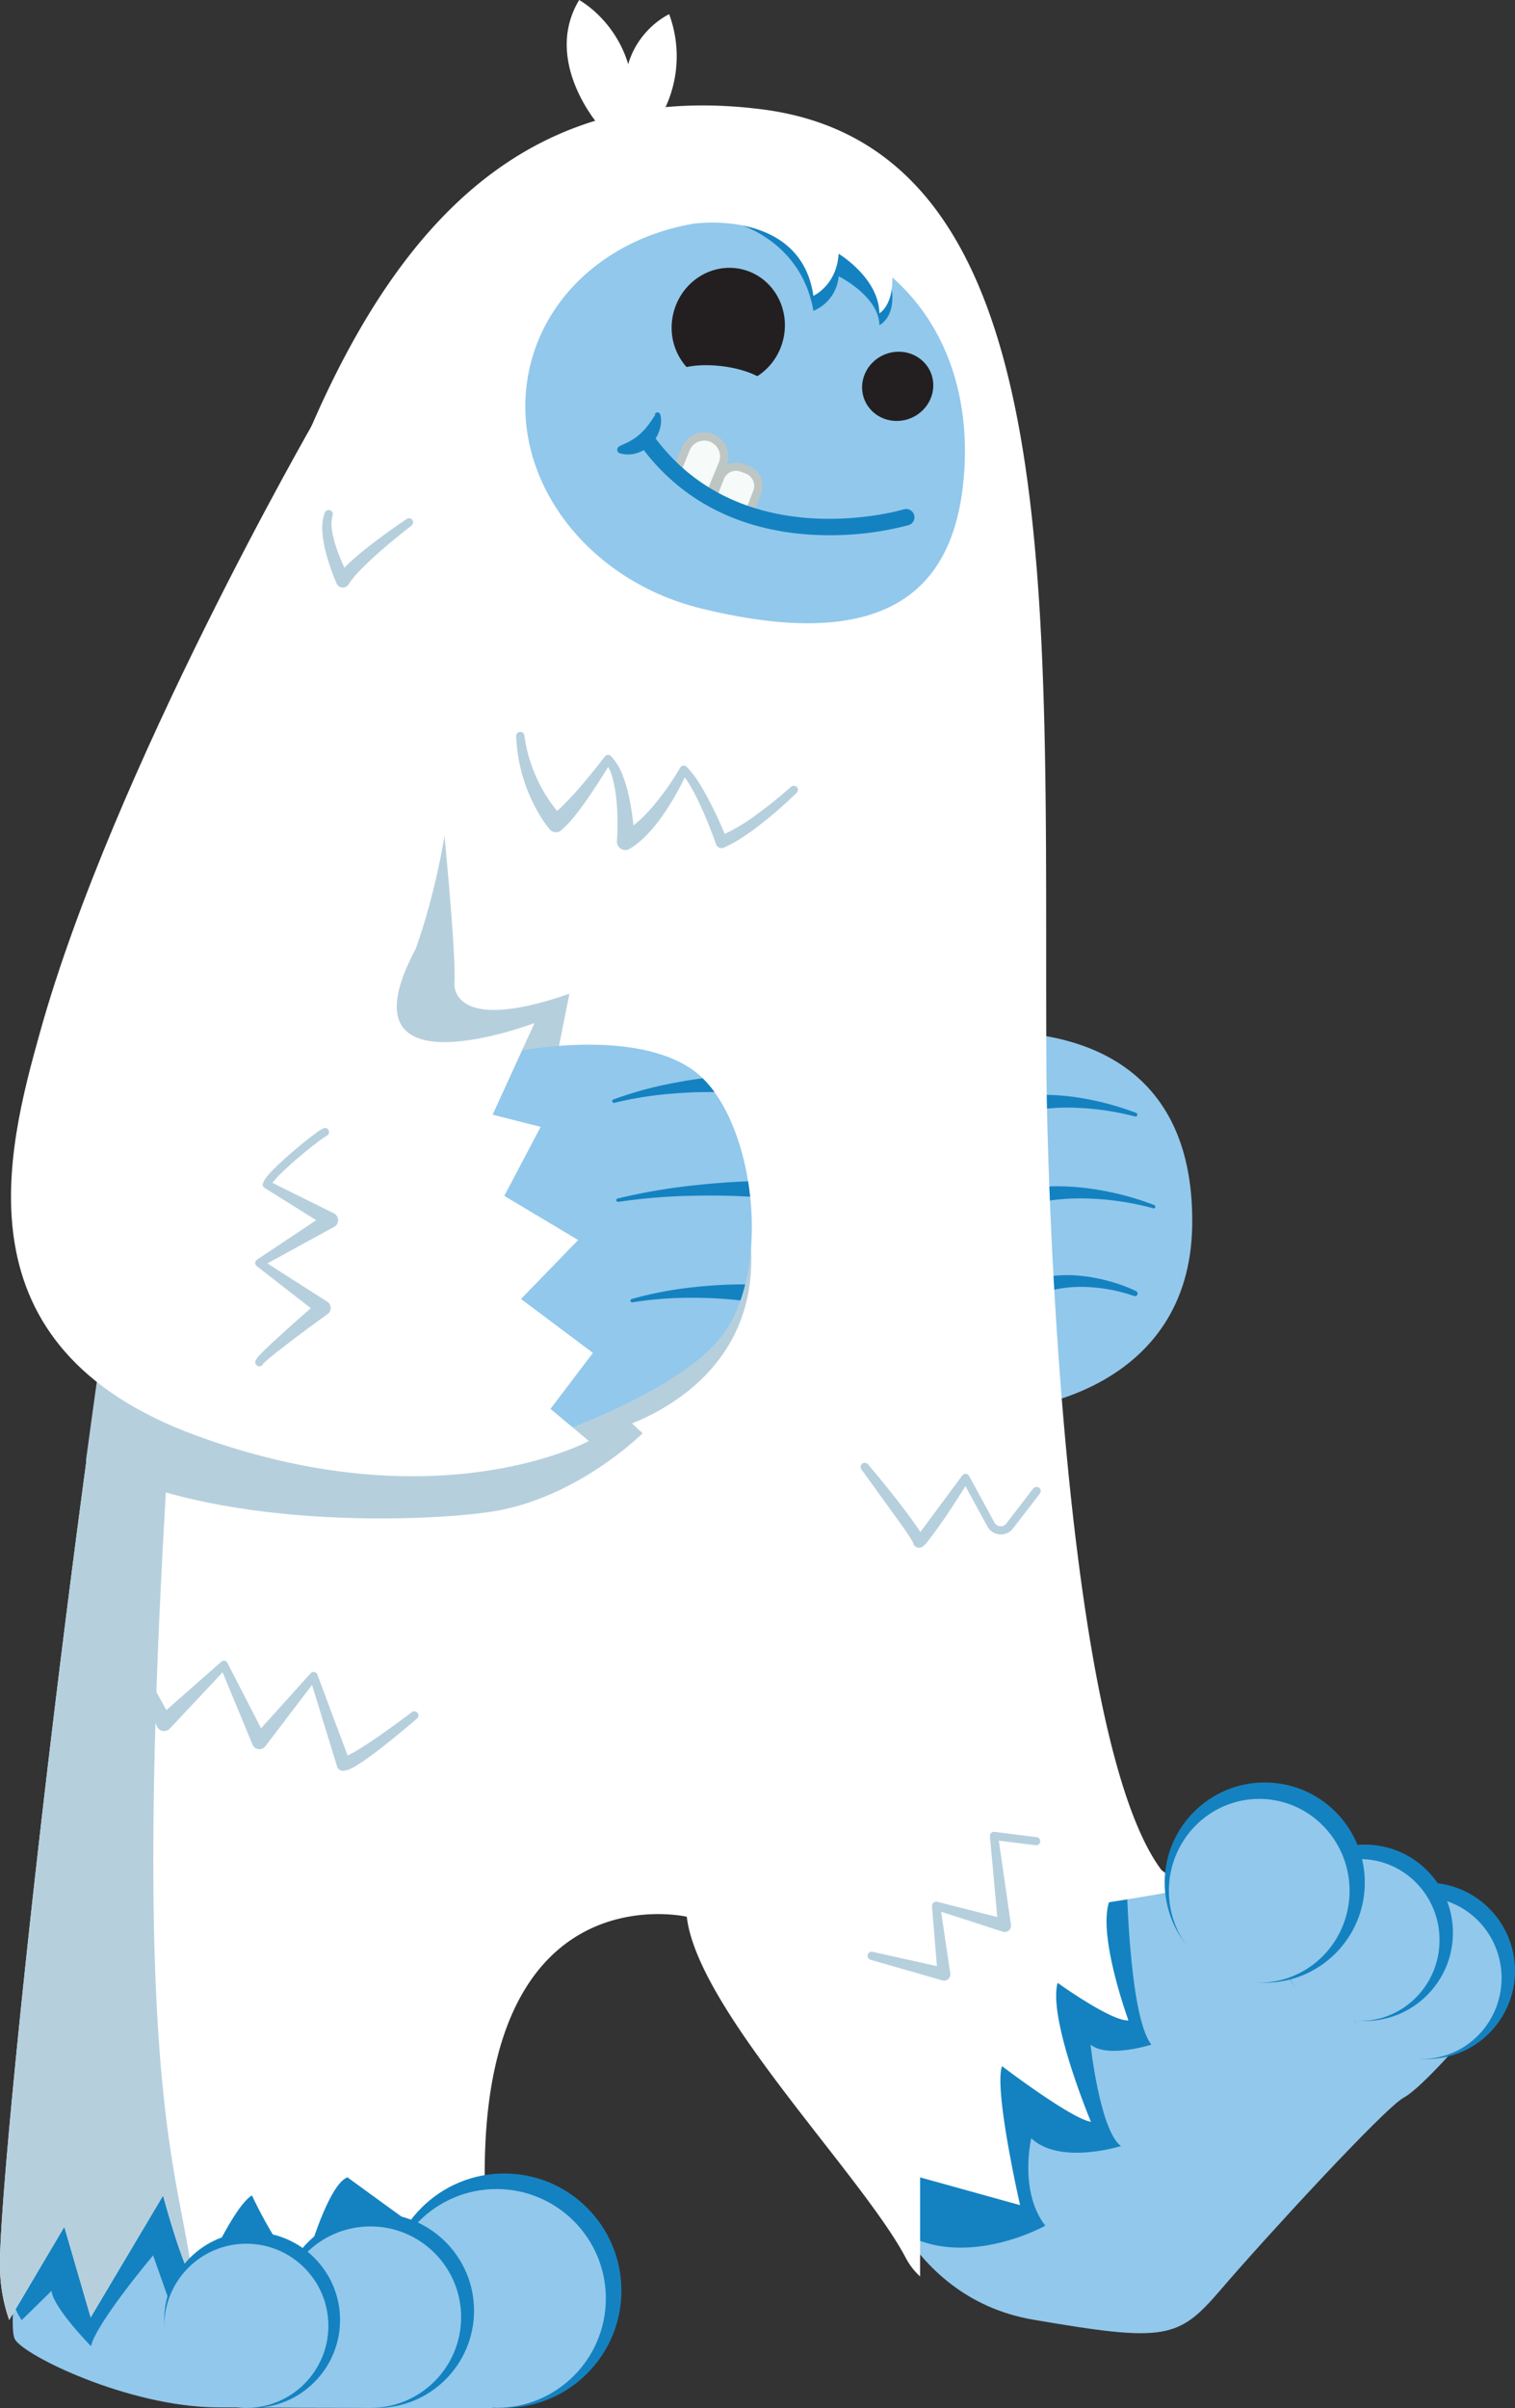 <svg xmlns="http://www.w3.org/2000/svg" viewBox="0 0 386.233 613.508"><rect x="0" y="0" width="386.233" height="613.508" fill="#333333" stroke="none"/><defs><style>.a{fill:#92c8eb;}.b{fill:#1482c1;}.c{fill:#fff;}.d{fill:#b6cfdd;}.e{fill:#f6faf8;}.f{fill:#bec6c4;}.g{fill:#231f20;}</style></defs><g transform="translate(2.293 527.403)"><path class="a" d="M6.677,510.318S1.312,546.941,3.5,551.085s28.967,17.232,51.51,17.4c24.8.174,70.312.174,70.312.174s-1.461-35.871-9.03-52.23S62.583,494.94,62.583,494.94Z" transform="translate(-2.023 -482.55)"/><path class="b" d="M112.231,497.278c.916.611,10.35,29.239,10.35,29.239l-26.688,9.434s-18.072,8.158-18.988,8.954l-.916.8-3.043,1.57L56.5,541.8l-10.655,8.834-7-19.849s-14.614,17.363-15.836,23.143c0,0-9.75-9.946-10.045-14.113l-7.613,7.46s-7.307-9.477,0-22.423,14.309-24.212,14.309-24.212l74.6-17.057Z" transform="translate(-2.102 -483.58)"/></g><g transform="translate(221.789 462.759)"><path class="a" d="M203.36,510.906s7.689,35.805,41.585,41.629,37.07,4.93,47.922-7.732,41.585-46.112,46.559-48.827S356.6,478.8,356.6,478.8s-67.357-38.423-82.724-39.786c0,0-39.328-22.609-53.342-11.757S203.36,510.906,203.36,510.906Z" transform="translate(-203.36 -424.308)"/><path class="b" d="M268.743,436.79s.393,36.983,6.358,44.541c0,0-11.135,3.577-15.509,0,0,0,2.388,21.878,7.754,25.848,0,0-15.552,4.908-22.87-1.985,0,0-3.185,13.524,3.577,22.271,0,0-28.171,15.8-44.694-5.693,0,0,3.337-52.775,18.453-64.7s26.644-20.286,26.644-20.286Z" transform="translate(-203.36 -423.177)"/></g><g transform="translate(257.804 263.003)"><path class="a" d="M238.43,336.939s43.559-4.123,44.094-46.755c.556-44.737-34.595-48.282-45.621-49.034C236.914,241.139,235.006,312.989,238.43,336.939Z" transform="translate(-236.383 -241.15)"/><g transform="translate(0.57 15.933)"><path class="b" d="M268.015,301.938a41.941,41.941,0,0,0-6.642-2.465,44.273,44.273,0,0,0-6.991-1.374,34.169,34.169,0,0,0-7.242-.065,30.623,30.623,0,0,0-7.231,1.614,2.1,2.1,0,0,0,1.331,3.992.943.943,0,0,0,.185-.076l.12-.055a26.876,26.876,0,0,1,6.1-2.029,32.088,32.088,0,0,1,6.576-.611,41.811,41.811,0,0,1,13.251,2.312l.044.011a.682.682,0,0,0,.862-.414A.7.7,0,0,0,268.015,301.938Z" transform="translate(-236.764 -251.942)"/><path class="b" d="M272.734,281.919a72.479,72.479,0,0,0-16.163-4.177,60.175,60.175,0,0,0-8.43-.622,51.591,51.591,0,0,0-8.561.687,2.107,2.107,0,0,0,.633,4.166,1.269,1.269,0,0,0,.2-.044l.087-.022a48.527,48.527,0,0,1,7.787-1.429,58.177,58.177,0,0,1,8.049-.218,71.448,71.448,0,0,1,16.1,2.465l.022.011a.42.42,0,0,0,.524-.294A.413.413,0,0,0,272.734,281.919Z" transform="translate(-236.825 -253.823)"/><path class="b" d="M268.178,260.363a72.458,72.458,0,0,0-14.32-3.839,58.531,58.531,0,0,0-7.471-.731,48.409,48.409,0,0,0-7.623.349,2.1,2.1,0,1,0,.491,4.177c.076-.011.153-.022.218-.033l.076-.022a45.219,45.219,0,0,1,6.915-1.091,55.538,55.538,0,0,1,7.133-.087,69.659,69.659,0,0,1,14.265,2.181l.022.011a.482.482,0,0,0,.295-.916Z" transform="translate(-236.905 -255.759)"/></g></g><path class="c" d="M53.168,188.179C78.394,86.468,113.152,15.436,194.087,25.6c79.125,9.936,72.036,126.109,72.679,244.168.174,31.181,4.581,171.435,29.338,204.437l6.369,4.842c-8.714,1.647-19.751,3.37-19.751,3.37-2.836,8.856,4.962,30.09,4.962,30.09-4.253.349-18.061-9.565-18.061-9.565-2.476,9.2,8.5,35.4,8.5,35.4-4.962-.709-22.663-14.167-22.663-14.167-2.127,6.02,4.6,35.4,4.6,35.4L234.571,552.5V577.75a17.229,17.229,0,0,1-3.555-4.548c-11-21.082-53.168-63.256-55.927-87.1,0,0-55.011-12.837-51.336,73.344l-.36,17.973c-12.4-8.529-34.813-24.932-34.813-24.932-5.453,2.094-11.332,24.332-11.332,24.332C70.956,571.784,64.238,557.1,64.238,557.1,59.2,560.038,50.387,580.6,50.387,580.6c-3.359-2.934-8.812-23.492-8.812-23.492L23.11,588.154l-6.718-23.078L2.345,588.841A42.242,42.242,0,0,1,0,574.139C0,543.886,27.593,291.3,53.168,188.179Z" transform="translate(0 2.232)"/><path class="d" d="M41.6,541.921l-18.464,31.05-6.718-23.078L2.345,573.636A42.242,42.242,0,0,1,0,558.934c0-28.5,24.452-254.224,48.7-366.514.676,35.871.011,80.946-2.748,116.915C30.3,513.39,45.861,533.676,49.143,563.7,45.839,557.909,41.6,541.921,41.6,541.921Z" transform="translate(0 17.437)"/><path class="c" d="M140.879,32.2s-14.691-16.5-5.235-32.2c0,0,16.5,8.856,13.48,31Z" transform="translate(12.005)"/><path class="c" d="M154.553,30.487A30.868,30.868,0,0,0,157.367,3.32S143.079,9.755,146.5,28.481Z" transform="translate(13.228 0.301)"/><path class="d" d="M51.26,178.349c3.992-16.087,8.3-31.563,13.011-46.2,19.588,8.7,39.022,23.514,44.421,41.073,0,0,6,55.316,5.333,65.317,0,0-1.331,13.327,29.327,2.661l-3.337,16.665s10.666,39.993,12.662,39.993,2.661,23.328,2.661,23.328l-1.331,12-2,10.666,3.3,3.086,5.682-68.4s29.032-3.054,28.727,30.865c-.24,26.328-21.093,37.561-30.417,41.269l2.7,2.519s-16.665,16.665-38.663,19.991C106.4,375.74,52.285,377.9,20.09,360.155,29.371,291.555,40.485,221.723,51.26,178.349Z" transform="translate(1.821 11.976)"/><g transform="translate(296.922 454.124)"><g transform="translate(44.356 25.51)"><circle class="b" cx="22.478" cy="22.478" r="22.478"/><ellipse class="a" cx="20.296" cy="20.624" rx="20.296" ry="20.624" transform="translate(0.938 3.697)"/></g><g transform="translate(28.531 15.825)"><circle class="b" cx="22.478" cy="22.478" r="22.478"/><ellipse class="a" cx="20.296" cy="20.624" rx="20.296" ry="20.624" transform="translate(0.949 3.697)"/></g><circle class="b" cx="25.51" cy="25.51" r="25.51"/><ellipse class="a" cx="23.034" cy="23.416" rx="23.034" ry="23.416" transform="translate(1.069 4.188)"/></g><g transform="translate(41.869 553.741)"><g transform="translate(56.832)"><circle class="b" cx="29.861" cy="29.861" r="29.861"/><circle class="a" cx="27.876" cy="27.876" r="27.876" transform="translate(0 3.97)"/></g><g transform="translate(29.447 10.197)"><circle class="b" cx="24.768" cy="24.768" r="24.768"/><circle class="a" cx="23.121" cy="23.121" r="23.121" transform="translate(0 3.294)"/></g><g transform="translate(0 14.92)"><circle class="b" cx="22.412" cy="22.412" r="22.412"/><circle class="a" cx="20.918" cy="20.918" r="20.918" transform="translate(0.011 2.977)"/></g></g><g transform="translate(2.807 106.99)"><path class="a" d="M117.158,348.522s47.606-13.665,59.384-32.053,6.217-54.564-8.016-65.514c-12.259-9.423-37.943-8.529-61.893-1.461l-1.734.523C80.394,257.564,117.158,348.522,117.158,348.522Z" transform="translate(5.936 -84.875)"/><path class="b" d="M143.142,257.866a.446.446,0,0,0,.524.273,93.3,93.3,0,0,1,14.167-2.29c2.378-.207,4.766-.349,7.144-.414,1.4-.033,2.814-.044,4.21-.022a26.653,26.653,0,0,0-3.021-3.512c-.491.065-.982.12-1.472.185q-3.632.523-7.231,1.254A93.954,93.954,0,0,0,143.4,257.3.432.432,0,0,0,143.142,257.866Zm1.014,25.182a.443.443,0,0,0,.491.327,148.463,148.463,0,0,1,18.246-1.538c5.126-.131,10.3-.065,15.378.218-.142-1.32-.316-2.617-.524-3.915-5.05.185-10.045.589-15.04,1.167a149.024,149.024,0,0,0-18.235,3.217A.427.427,0,0,0,144.157,283.048Zm3.621,25.608a.454.454,0,0,0,.5.316,92.607,92.607,0,0,1,14.3-1.156q3.583-.033,7.154.164c2.029.109,4.079.284,6.064.5.469-1.32.873-2.683,1.221-4.079-2.5-.022-4.875.065-7.3.207q-3.664.229-7.307.676a93.832,93.832,0,0,0-14.331,2.836A.428.428,0,0,0,147.778,308.656Z" transform="translate(10.162 -84.162)"/><path class="c" d="M80.08,98.1S28.646,187.138,9.975,254.07C1.5,284.444-11.816,334.23,49.663,356.8s100.228,1.44,100.228,1.44l-9.783-8.191,10.819-14.254-18.333-13.742,14.571-15.018-18.835-11.244,9.27-17.581L125.363,275.1l10.677-23.35s-50.583,19.239-30.352-18.791C105.7,232.944,140.01,143.579,80.08,98.1Z" transform="translate(-2.574 -98.1)"/></g><g transform="translate(133.921 35.631)"><path class="a" d="M124.033,88.464c-6.478,26.807,13.077,54.422,43.614,61.9,50.7,12.422,65.3-7.645,67.062-35.173,1.9-29.512-13.055-54.52-43.614-61.9S130.511,61.656,124.033,88.464Z" transform="translate(-122.793 -30.966)"/><g transform="translate(37.121 74.523)"><path class="e" d="M158.02,111.372l8.616,5.54,3.283-7.918a5.077,5.077,0,0,0-2.748-6.642h0a5.077,5.077,0,0,0-6.642,2.748Z" transform="translate(-156.722 -100.914)"/><path class="f" d="M156.83,111.873l2.836-7.089a6.127,6.127,0,0,1,11.321,4.69l-3.763,9.085Zm4.777-6.293-2.192,5.464,6.827,4.4,2.8-6.762a4.029,4.029,0,0,0-7.438-3.1Z" transform="translate(-156.83 -101.001)"/></g><g transform="translate(46.239 82.222)"><path class="e" d="M166.43,117.079l9.467,3.675,2.029-5.235a4.418,4.418,0,0,0-2.519-5.715l-1.232-.48a4.418,4.418,0,0,0-5.715,2.519Z" transform="translate(-165.078 -107.972)"/><path class="f" d="M165.19,117.767l2.41-6.217a5.473,5.473,0,0,1,7.078-3.119l1.232.48a5.47,5.47,0,0,1,3.13,7.078l-2.41,6.206Zm4.362-5.453-1.647,4.253,7.514,2.912,1.647-4.253a3.361,3.361,0,0,0-1.92-4.362l-1.232-.48a3.366,3.366,0,0,0-4.362,1.93Z" transform="translate(-165.19 -108.06)"/></g><path class="b" d="M197.852,127.161a77.71,77.71,0,0,0,20.275-2.585,2.1,2.1,0,0,0-1.232-4.014c-.4.12-40.855,12.051-63.431-18.2a2.1,2.1,0,1,0-3.359,2.508C163.727,123.115,183.227,127.161,197.852,127.161Z" transform="translate(-120.356 -26.431)"/><path class="b" d="M153.953,97.312c-.087,0-.109-.175-.142-.109l-.1.142-.207.327c-.153.229-.284.458-.447.676-.294.447-.622.883-.938,1.3a16.308,16.308,0,0,1-2.018,2.192,12.609,12.609,0,0,1-2.312,1.669c-.84.524-1.8.862-2.868,1.418l-.12.065a.958.958,0,0,0-.414,1.287.98.98,0,0,0,.589.48,7.282,7.282,0,0,0,4.1.011,8.253,8.253,0,0,0,3.675-2.138,9.222,9.222,0,0,0,2.214-3.512,7.889,7.889,0,0,0,.491-3.021c-.022-.185-.022-.349-.055-.545l-.065-.305a2.054,2.054,0,0,0-.174-.545.678.678,0,1,0-1.211.611Z" transform="translate(-120.846 -26.901)"/><path class="b" d="M172.19,53.074s16.447,4.232,19.577,22.249a10.462,10.462,0,0,0,6.435-8.8s10.219,5.006,10.394,12.455c0,0,7.089-3.25.491-17.472S187.819,42.68,187.819,42.68Z" transform="translate(-118.317 -31.763)"/><path class="c" d="M162.92,53.948S189.466,50.48,192.6,72.412c0,0,5.933-2.639,6.435-10.721,0,0,10.219,6.1,10.394,15.171,0,0,7.089-3.959.491-21.267A40.794,40.794,0,0,0,188.648,32.67Z" transform="translate(-119.157 -32.67)"/><ellipse class="g" cx="14.985" cy="14.396" rx="14.985" ry="14.396" transform="translate(33.853 58.117) rotate(-74.431)"/><ellipse class="g" cx="9.129" cy="8.769" rx="9.129" ry="8.769" transform="matrix(0.924, -0.382, 0.382, 0.924, 83.152, 58.182)"/><ellipse class="a" cx="4.799" cy="12.967" rx="4.799" ry="12.967" transform="translate(36.025 65.649) rotate(-83.229)"/></g><g transform="translate(29.88 129.938)"><path class="d" d="M245.9,429.272l-10.743-1.341a1.039,1.039,0,0,0-1.167.916.731.731,0,0,0,0,.218v.033l2.094,22.892,2.094-1.778-17.614-4.461a1.087,1.087,0,0,0-1.309.774,1.3,1.3,0,0,0-.033.349l1.44,17.515,2.018-1.756-18.6-4.144a1.048,1.048,0,0,0-.523,2.029l18.312,5.257a1.6,1.6,0,0,0,1.974-1.08,1.58,1.58,0,0,0,.044-.676l-2.585-17.385-1.331,1.123,17.286,5.606a1.606,1.606,0,0,0,2.029-1.036,1.638,1.638,0,0,0,.065-.72v-.022l-3.283-22.75L234.907,430l10.743,1.341a1.039,1.039,0,0,0,1.167-.916A1.054,1.054,0,0,0,245.9,429.272Z" transform="translate(-11.501 -91.159)"/><path class="d" d="M245.165,348.275l-4.635,6.031-2.29,2.966a1.8,1.8,0,0,1-2.181.425,1.9,1.9,0,0,1-.851-.916l-.905-1.669-1.821-3.337-3.643-6.675v-.011a1.034,1.034,0,0,0-1.745-.153l-.044.055-6.511,8.79-3.228,4.373c-.545.709-1.1,1.429-1.647,2.061a4.216,4.216,0,0,1-.349.371s-.044.033.033-.022l.044-.022a1.649,1.649,0,0,1,.2-.1l.109-.033a1.914,1.914,0,0,1,.414-.055,1.255,1.255,0,0,1,.447.087,1.464,1.464,0,0,1,.556.36,1.392,1.392,0,0,1,.371.687c.033.142.033.36.022.251l-.033-.2c-.022-.131-.065-.273-.1-.4a3.663,3.663,0,0,0-.447-.949c-.131-.229-.262-.469-.393-.654-2.094-3.163-4.275-6.053-6.555-8.943-2.247-2.89-4.581-5.715-6.947-8.507a1.054,1.054,0,0,0-1.658,1.3l6.4,8.867c2.094,2.956,4.352,5.889,6.227,8.856a4.58,4.58,0,0,1,.305.523c.065.109.262.491.164.273a.185.185,0,0,1,.011-.076l.022-.044a2.4,2.4,0,0,0,.044.327,1.409,1.409,0,0,0,.4.763,1.434,1.434,0,0,0,.589.382,1.406,1.406,0,0,0,.491.087,1.382,1.382,0,0,0,.458-.055l.153-.055a1.274,1.274,0,0,0,.273-.131l.12-.076a3.794,3.794,0,0,0,.305-.24,7.255,7.255,0,0,0,.589-.633c.643-.763,1.189-1.494,1.745-2.247,1.091-1.494,2.159-2.988,3.2-4.5,2.061-3.043,4.035-6.107,5.944-9.248l-1.789-.087v.011l3.643,6.675,1.821,3.337.916,1.669a4,4,0,0,0,1.734,1.778,3.9,3.9,0,0,0,4.733-.916l2.367-3.054,4.635-6.031a1.046,1.046,0,0,0-.2-1.472A1.115,1.115,0,0,0,245.165,348.275Z" transform="translate(-11.648 -98.971)"/><path class="d" d="M102.511,401.649c-2.912,2.192-5.878,4.362-8.878,6.424-1.494,1.036-3.01,2.039-4.548,2.977-.763.469-1.538.916-2.29,1.32a10.8,10.8,0,0,1-1.1.513l-.5.2a.1.1,0,0,0-.12.022h0l1.658,1.189-8.278-22.15h0a1.036,1.036,0,0,0-1.276-.7,1.046,1.046,0,0,0-.469.294l-.065.065L62.147,407.9h0l3.25.425-9.859-19.151h0a1.012,1.012,0,0,0-1.32-.556.829.829,0,0,0-.284.174l-.076.065L37.936,402.881h0l3.283.556L29.363,381.985a1.049,1.049,0,0,0-1.876.938l10.045,22.358a1.988,1.988,0,0,0,3.141.676l.131-.12h0L55.342,390.35l-1.68-.316h0L61.9,409.927a1.9,1.9,0,0,0,2.465,1.025,1.98,1.98,0,0,0,.676-.469l.109-.131h0l13.12-17.232-1.8-.327h0L83.426,415.4l.033.1a1.537,1.537,0,0,0,1.625,1.08h0a8.973,8.973,0,0,0,1.222-.251l.763-.349a14.193,14.193,0,0,0,1.352-.742c.829-.513,1.625-1.036,2.388-1.581,1.538-1.08,3.01-2.2,4.472-3.348,2.912-2.29,5.748-4.635,8.55-7.045a1.052,1.052,0,0,0,.109-1.483A1.071,1.071,0,0,0,102.511,401.649Z" transform="translate(-27.397 -95.371)"/><path class="d" d="M77.067,263.587a7.837,7.837,0,0,0-1.331.774l-1.047.753-2.007,1.549c-1.32,1.047-2.607,2.127-3.883,3.228s-2.519,2.236-3.741,3.414c-.611.589-1.211,1.211-1.789,1.843-.284.349-.578.654-.862,1.047l-.414.6a6.681,6.681,0,0,0-.382.894h0a.856.856,0,0,0,.338,1.014l.175.109,15.738,9.848h0l-.055-3.392L60.184,297h0a1.01,1.01,0,0,0-.4,1.374,1.069,1.069,0,0,0,.262.316l.076.065,15.672,12.182h0L75.7,307.8c-2.7,2.334-5.377,4.679-8.038,7.067l-3.959,3.621-1.952,1.876-.96.992a5.942,5.942,0,0,0-1.069,1.472,1.052,1.052,0,0,0,2,.665c.022.087.349-.316.633-.567l.971-.84,2.039-1.658,4.2-3.228c2.825-2.127,5.693-4.232,8.55-6.3a1.89,1.89,0,0,0,.425-2.65,1.762,1.762,0,0,0-.371-.382l-.142-.109h0L61.307,297.08l-.065,1.756h0L79.8,288.671a1.919,1.919,0,0,0,.763-2.6,1.98,1.98,0,0,0-.665-.709l-.153-.1h0l-16.632-8.245.513,1.123h0a.893.893,0,0,0,.131-.251l.294-.425c.207-.294.491-.589.731-.883.545-.589,1.1-1.178,1.69-1.745q1.767-1.7,3.654-3.326c1.254-1.08,2.519-2.138,3.817-3.174l1.952-1.505.982-.709c.316-.218.7-.447.807-.513l.273-.153a1.031,1.031,0,0,0,.371-1.407A.951.951,0,0,0,77.067,263.587Z" transform="translate(-24.474 -106.059)"/><path class="d" d="M96.891,121.408c-3.152,2.116-6.206,4.308-9.216,6.631-1.505,1.156-2.977,2.367-4.428,3.654a27.135,27.135,0,0,0-4.144,4.384h0l3.1.175a48.541,48.541,0,0,1-3.381-7.8,23.657,23.657,0,0,1-.992-4.057,8.88,8.88,0,0,1,.131-3.85l.011-.033a1.035,1.035,0,0,0-.676-1.32,1.053,1.053,0,0,0-1.3.6,10.955,10.955,0,0,0-.633,4.853,26.377,26.377,0,0,0,.709,4.581c.349,1.483.774,2.945,1.265,4.373s1.014,2.825,1.647,4.264A1.74,1.74,0,0,0,82,138.16l.076-.12h0a24.5,24.5,0,0,1,3.348-4c1.287-1.3,2.639-2.563,4.024-3.8,2.781-2.454,5.682-4.831,8.627-7.111l.011-.011a1.044,1.044,0,0,0,.185-1.472A1,1,0,0,0,96.891,121.408Z" transform="translate(-23.053 -119.142)"/><path class="d" d="M190.711,184.984c-2.8,2.476-5.748,4.864-8.779,7.056a45.869,45.869,0,0,1-9.478,5.551h0l2.007.894c-1.341-3.294-2.781-6.478-4.4-9.619-.807-1.571-1.669-3.119-2.617-4.635a23.888,23.888,0,0,0-3.326-4.352h0a1.021,1.021,0,0,0-1.451-.044,1.1,1.1,0,0,0-.174.218l-.055.1a70.373,70.373,0,0,1-6.653,9.478c-2.443,2.9-5.246,5.628-8.256,7.1h0l3.326,2.029c-.087-1.93-.251-3.73-.48-5.584s-.534-3.675-.916-5.508a35.336,35.336,0,0,0-1.581-5.431,14.127,14.127,0,0,0-3.032-5.039l-.011-.011a1.019,1.019,0,0,0-1.44-.087,1.677,1.677,0,0,0-.131.142l-.065.087c-2.116,2.759-4.319,5.486-6.6,8.1-1.134,1.309-2.312,2.574-3.5,3.784a24.806,24.806,0,0,1-3.643,3.163h-.011l3.021.262a30.237,30.237,0,0,1-3.512-4.406,37.4,37.4,0,0,1-2.868-5.071,38.506,38.506,0,0,1-3.337-11.266v-.022a1.053,1.053,0,0,0-2.094.185,42.141,42.141,0,0,0,4.919,18.192,33.5,33.5,0,0,0,3.577,5.5l.022.033a2.066,2.066,0,0,0,2.912.305l.087-.076.011-.011a29.023,29.023,0,0,0,3.861-4.188q1.685-2.143,3.185-4.352c2.018-2.945,3.9-5.922,5.726-8.976l-1.636.142v.011a11.923,11.923,0,0,1,2,4.45,32.616,32.616,0,0,1,.883,5.1c.175,1.734.273,3.49.284,5.257.022,1.745-.022,3.544-.131,5.235l-.011.1a2.155,2.155,0,0,0,2,2.29,2.115,2.115,0,0,0,1.341-.36h.011a23.2,23.2,0,0,0,4.951-4.221,42.993,42.993,0,0,0,3.8-4.864,72.321,72.321,0,0,0,5.889-10.535l-1.68.273h0a21.639,21.639,0,0,1,2.8,4.068q1.243,2.209,2.3,4.57c1.429,3.108,2.7,6.337,3.839,9.554l.022.055a1.468,1.468,0,0,0,1.865.894l.131-.055h0a34.761,34.761,0,0,0,5.2-2.912c1.636-1.069,3.174-2.236,4.69-3.425,3.021-2.388,5.878-4.919,8.66-7.6a1.046,1.046,0,0,0-1.418-1.538Z" transform="translate(-18.945 -114.445)"/></g></svg>